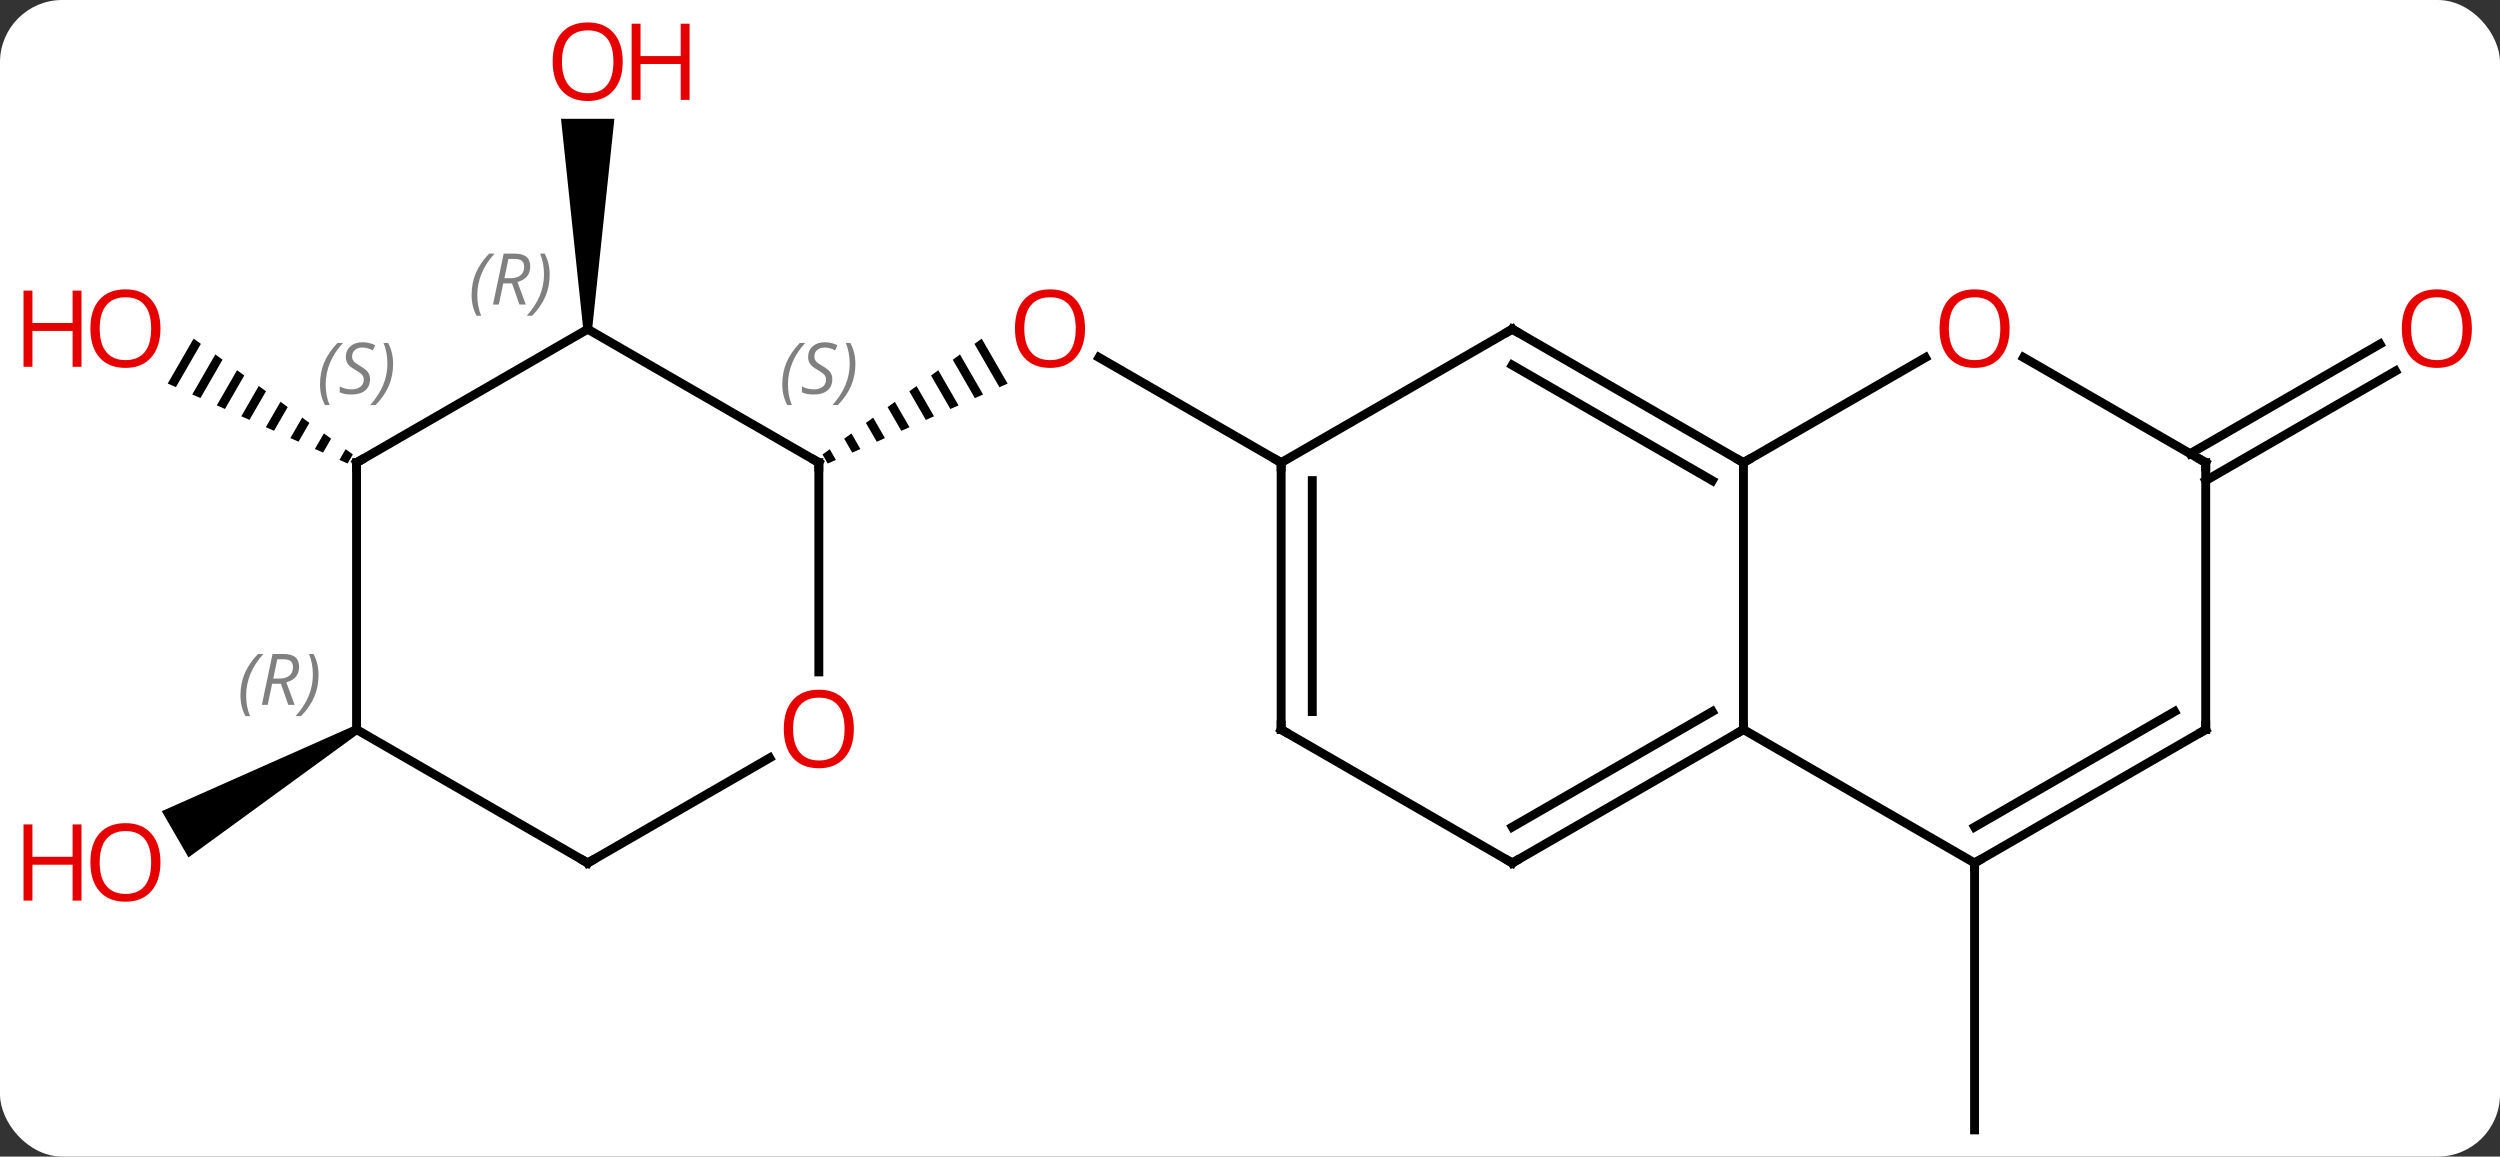 <svg width="281" viewBox="0 0 281 130" style="fill-opacity:1; color-rendering:auto; color-interpolation:auto; text-rendering:auto; stroke:black; stroke-linecap:square; stroke-miterlimit:10; shape-rendering:auto; stroke-opacity:1; fill:black; stroke-dasharray:none; font-weight:normal; stroke-width:1; font-family:'Open Sans'; font-style:normal; stroke-linejoin:miter; font-size:12; stroke-dashoffset:0; image-rendering:auto;" height="130" class="cas-substance-image" xmlns:xlink="http://www.w3.org/1999/xlink" xmlns="http://www.w3.org/2000/svg"><rect x="0" y="0" width="281" height="130" fill="#333333" stroke="none"/><svg class="cas-substance-single-component"><rect y="0" x="0" width="281" stroke="none" ry="7" rx="7" height="130" fill="white" class="cas-substance-group"/><svg y="0" x="0" width="281" viewBox="0 0 281 130" style="fill:black;" height="130" class="cas-substance-single-component-image"><svg><g><g transform="translate(144,67)" style="text-rendering:geometricPrecision; color-rendering:optimizeQuality; color-interpolation:linearRGB; stroke-linecap:butt; image-rendering:optimizeQuality;"><line y2="30" y1="60" x2="77.943" x1="77.943" style="fill:none;"/><line y2="-15" y1="-26.821" x2="0" x1="-20.475" style="fill:none;"/><path style="stroke:none;" d="M-33.657 -28.934 L-34.471 -28.342 L-31.664 -23.475 L-30.745 -23.884 L-30.745 -23.884 L-33.657 -28.934 ZM-36.098 -27.158 L-36.911 -26.566 L-34.422 -22.25 L-34.422 -22.25 L-33.503 -22.658 L-33.503 -22.658 L-36.098 -27.158 ZM-38.538 -25.383 L-39.351 -24.791 L-39.351 -24.791 L-37.179 -21.025 L-36.26 -21.433 L-38.538 -25.383 ZM-40.978 -23.607 L-41.791 -23.015 L-41.791 -23.015 L-39.937 -19.799 L-39.018 -20.208 L-39.018 -20.208 L-40.978 -23.607 ZM-43.418 -21.832 L-44.232 -21.24 L-42.694 -18.574 L-41.775 -18.983 L-41.775 -18.983 L-43.418 -21.832 ZM-45.858 -20.056 L-46.672 -19.465 L-45.452 -17.349 L-44.533 -17.758 L-44.533 -17.758 L-45.858 -20.056 ZM-48.299 -18.281 L-49.112 -17.689 L-48.209 -16.124 L-47.29 -16.532 L-48.299 -18.281 ZM-50.739 -16.506 L-51.552 -15.914 L-51.552 -15.914 L-50.967 -14.899 L-50.047 -15.307 L-50.047 -15.307 L-50.739 -16.506 Z"/><line y2="-16.01" y1="-28.327" x2="102.173" x1="123.505" style="fill:none;"/><line y2="-12.979" y1="-25.296" x2="103.923" x1="125.255" style="fill:none;"/><path style="stroke:none;" d="M-77.443 -30 L-78.443 -30 L-80.943 -53.648 L-74.943 -53.648 Z"/><path style="stroke:none;" d="M-122.237 -28.939 L-125.148 -23.89 L-125.148 -23.89 L-124.229 -23.482 L-121.423 -28.347 L-121.423 -28.347 L-122.237 -28.939 ZM-119.796 -27.163 L-122.391 -22.665 L-122.391 -22.665 L-121.472 -22.256 L-118.983 -26.572 L-118.983 -26.572 L-119.796 -27.163 ZM-117.356 -25.388 L-119.633 -21.439 L-119.633 -21.439 L-118.714 -21.03 L-118.714 -21.03 L-116.543 -24.796 L-116.543 -24.796 L-117.356 -25.388 ZM-114.916 -23.613 L-116.876 -20.213 L-115.957 -19.805 L-114.102 -23.021 L-114.916 -23.613 ZM-112.475 -21.837 L-114.119 -18.988 L-114.119 -18.988 L-113.2 -18.579 L-111.662 -21.245 L-111.662 -21.245 L-112.475 -21.837 ZM-110.035 -20.062 L-111.361 -17.762 L-111.361 -17.762 L-110.442 -17.354 L-109.222 -19.47 L-109.222 -19.47 L-110.035 -20.062 ZM-107.595 -18.286 L-108.604 -16.537 L-107.685 -16.128 L-106.781 -17.695 L-106.781 -17.695 L-107.595 -18.286 ZM-105.155 -16.511 L-105.847 -15.311 L-105.847 -15.311 L-104.927 -14.902 L-104.341 -15.919 L-104.341 -15.919 L-105.155 -16.511 Z"/><path style="stroke:none;" d="M-104.173 14.567 L-103.673 15.433 L-122.816 29.372 L-125.816 24.176 Z"/><line y2="15" y1="-15" x2="51.963" x1="51.963" style="fill:none;"/><line y2="-30" y1="-15" x2="25.98" x1="51.963" style="fill:none;"/><line y2="-25.959" y1="-12.979" x2="25.98" x1="48.463" style="fill:none;"/><line y2="-26.811" y1="-15" x2="72.42" x1="51.963" style="fill:none;"/><line y2="30" y1="15" x2="25.98" x1="51.963" style="fill:none;"/><line y2="25.959" y1="12.979" x2="25.98" x1="48.463" style="fill:none;"/><line y2="30" y1="15" x2="77.943" x1="51.963" style="fill:none;"/><line y2="-15" y1="-30" x2="0" x1="25.98" style="fill:none;"/><line y2="-15" y1="-26.821" x2="103.923" x1="83.448" style="fill:none;"/><line y2="15" y1="30" x2="0" x1="25.98" style="fill:none;"/><line y2="15" y1="30" x2="103.923" x1="77.943" style="fill:none;"/><line y2="12.979" y1="25.959" x2="100.423" x1="77.943" style="fill:none;"/><line y2="15" y1="-15" x2="0" x1="0" style="fill:none;"/><line y2="12.979" y1="-12.979" x2="3.5" x1="3.5" style="fill:none;"/><line y2="15" y1="-15" x2="103.923" x1="103.923" style="fill:none;"/><line y2="-30" y1="-15" x2="-77.943" x1="-51.963" style="fill:none;"/><line y2="8.523" y1="-15" x2="-51.963" x1="-51.963" style="fill:none;"/><line y2="-15" y1="-30" x2="-103.923" x1="-77.943" style="fill:none;"/><line y2="30" y1="18.189" x2="-77.943" x1="-57.486" style="fill:none;"/><line y2="15" y1="-15" x2="-103.923" x1="-103.923" style="fill:none;"/><line y2="15" y1="30" x2="-103.923" x1="-77.943" style="fill:none;"/></g><g transform="translate(144,67)" style="fill:rgb(230,0,0); text-rendering:geometricPrecision; color-rendering:optimizeQuality; image-rendering:optimizeQuality; font-family:'Open Sans'; stroke:rgb(230,0,0); color-interpolation:linearRGB;"><path style="stroke:none;" d="M-22.043 -30.07 Q-22.043 -28.008 -23.082 -26.828 Q-24.121 -25.648 -25.964 -25.648 Q-27.855 -25.648 -28.886 -26.812 Q-29.918 -27.977 -29.918 -30.086 Q-29.918 -32.18 -28.886 -33.328 Q-27.855 -34.477 -25.964 -34.477 Q-24.105 -34.477 -23.074 -33.305 Q-22.043 -32.133 -22.043 -30.07 ZM-28.871 -30.07 Q-28.871 -28.336 -28.128 -27.43 Q-27.386 -26.523 -25.964 -26.523 Q-24.543 -26.523 -23.816 -27.422 Q-23.089 -28.32 -23.089 -30.07 Q-23.089 -31.805 -23.816 -32.695 Q-24.543 -33.586 -25.964 -33.586 Q-27.386 -33.586 -28.128 -32.688 Q-28.871 -31.789 -28.871 -30.07 Z"/><path style="stroke:none;" d="M133.84 -30.07 Q133.84 -28.008 132.801 -26.828 Q131.762 -25.648 129.919 -25.648 Q128.028 -25.648 126.997 -26.812 Q125.966 -27.977 125.966 -30.086 Q125.966 -32.18 126.997 -33.328 Q128.028 -34.477 129.919 -34.477 Q131.778 -34.477 132.809 -33.305 Q133.84 -32.133 133.84 -30.07 ZM127.012 -30.07 Q127.012 -28.336 127.755 -27.43 Q128.497 -26.523 129.919 -26.523 Q131.34 -26.523 132.067 -27.422 Q132.794 -28.32 132.794 -30.07 Q132.794 -31.805 132.067 -32.695 Q131.34 -33.586 129.919 -33.586 Q128.497 -33.586 127.755 -32.688 Q127.012 -31.789 127.012 -30.07 Z"/><path style="stroke:none;" d="M-74.005 -60.07 Q-74.005 -58.008 -75.045 -56.828 Q-76.084 -55.648 -77.927 -55.648 Q-79.818 -55.648 -80.849 -56.812 Q-81.88 -57.977 -81.88 -60.086 Q-81.88 -62.18 -80.849 -63.328 Q-79.818 -64.477 -77.927 -64.477 Q-76.068 -64.477 -75.037 -63.305 Q-74.005 -62.133 -74.005 -60.07 ZM-80.834 -60.07 Q-80.834 -58.336 -80.091 -57.43 Q-79.349 -56.523 -77.927 -56.523 Q-76.505 -56.523 -75.779 -57.422 Q-75.052 -58.32 -75.052 -60.07 Q-75.052 -61.805 -75.779 -62.695 Q-76.505 -63.586 -77.927 -63.586 Q-79.349 -63.586 -80.091 -62.688 Q-80.834 -61.789 -80.834 -60.07 Z"/><path style="stroke:none;" d="M-66.49 -55.773 L-67.49 -55.773 L-67.49 -59.805 L-72.005 -59.805 L-72.005 -55.773 L-73.005 -55.773 L-73.005 -64.336 L-72.005 -64.336 L-72.005 -60.695 L-67.49 -60.695 L-67.49 -64.336 L-66.49 -64.336 L-66.49 -55.773 Z"/><path style="stroke:none;" d="M-125.966 -30.07 Q-125.966 -28.008 -127.005 -26.828 Q-128.044 -25.648 -129.887 -25.648 Q-131.778 -25.648 -132.809 -26.812 Q-133.84 -27.977 -133.84 -30.086 Q-133.84 -32.18 -132.809 -33.328 Q-131.778 -34.477 -129.887 -34.477 Q-128.028 -34.477 -126.997 -33.305 Q-125.966 -32.133 -125.966 -30.07 ZM-132.794 -30.07 Q-132.794 -28.336 -132.051 -27.43 Q-131.309 -26.523 -129.887 -26.523 Q-128.465 -26.523 -127.739 -27.422 Q-127.012 -28.32 -127.012 -30.07 Q-127.012 -31.805 -127.739 -32.695 Q-128.465 -33.586 -129.887 -33.586 Q-131.309 -33.586 -132.051 -32.688 Q-132.794 -31.789 -132.794 -30.07 Z"/><path style="stroke:none;" d="M-134.84 -25.773 L-135.84 -25.773 L-135.84 -29.805 L-140.356 -29.805 L-140.356 -25.773 L-141.356 -25.773 L-141.356 -34.336 L-140.356 -34.336 L-140.356 -30.695 L-135.84 -30.695 L-135.84 -34.336 L-134.84 -34.336 L-134.84 -25.773 Z"/><path style="stroke:none;" d="M-125.966 29.93 Q-125.966 31.992 -127.005 33.172 Q-128.044 34.352 -129.887 34.352 Q-131.778 34.352 -132.809 33.188 Q-133.84 32.023 -133.84 29.914 Q-133.84 27.82 -132.809 26.672 Q-131.778 25.523 -129.887 25.523 Q-128.028 25.523 -126.997 26.695 Q-125.966 27.867 -125.966 29.93 ZM-132.794 29.93 Q-132.794 31.664 -132.051 32.57 Q-131.309 33.477 -129.887 33.477 Q-128.465 33.477 -127.739 32.578 Q-127.012 31.68 -127.012 29.93 Q-127.012 28.195 -127.739 27.305 Q-128.465 26.414 -129.887 26.414 Q-131.309 26.414 -132.051 27.312 Q-132.794 28.211 -132.794 29.93 Z"/><path style="stroke:none;" d="M-134.84 34.227 L-135.84 34.227 L-135.84 30.195 L-140.356 30.195 L-140.356 34.227 L-141.356 34.227 L-141.356 25.664 L-140.356 25.664 L-140.356 29.305 L-135.84 29.305 L-135.84 25.664 L-134.84 25.664 L-134.84 34.227 Z"/></g><g transform="translate(144,67)" style="stroke-linecap:butt; text-rendering:geometricPrecision; color-rendering:optimizeQuality; image-rendering:optimizeQuality; font-family:'Open Sans'; color-interpolation:linearRGB; stroke-miterlimit:5;"><path style="fill:none;" d="M51.53 -15.25 L51.963 -15 L52.396 -15.25"/><path style="fill:none;" d="M51.53 15.25 L51.963 15 L51.963 14.5"/><path style="fill:none;" d="M26.413 -29.75 L25.98 -30 L25.547 -29.75"/><path style="fill:rgb(230,0,0); stroke:none;" d="M81.88 -30.07 Q81.88 -28.008 80.841 -26.828 Q79.802 -25.648 77.959 -25.648 Q76.068 -25.648 75.037 -26.812 Q74.005 -27.977 74.005 -30.086 Q74.005 -32.18 75.037 -33.328 Q76.068 -34.477 77.959 -34.477 Q79.818 -34.477 80.849 -33.305 Q81.88 -32.133 81.88 -30.07 ZM75.052 -30.07 Q75.052 -28.336 75.795 -27.43 Q76.537 -26.523 77.959 -26.523 Q79.38 -26.523 80.107 -27.422 Q80.834 -28.32 80.834 -30.07 Q80.834 -31.805 80.107 -32.695 Q79.38 -33.586 77.959 -33.586 Q76.537 -33.586 75.795 -32.688 Q75.052 -31.789 75.052 -30.07 Z"/><path style="fill:none;" d="M26.413 29.75 L25.98 30 L25.547 29.75"/><path style="fill:none;" d="M78.376 29.75 L77.943 30 L77.943 30.5"/><path style="fill:none;" d="M-0 -14.5 L0 -15 L-0.433 -15.25"/><path style="fill:none;" d="M103.49 -15.25 L103.923 -15 L103.923 -14.5"/><path style="fill:none;" d="M0.433 15.25 L0 15 L0 14.5"/><path style="fill:none;" d="M103.49 15.25 L103.923 15 L103.923 14.5"/><path style="fill:none;" d="M-52.396 -15.25 L-51.963 -15 L-51.963 -14.5"/></g><g transform="translate(144,67)" style="stroke-linecap:butt; font-size:8.4px; fill:gray; text-rendering:geometricPrecision; image-rendering:optimizeQuality; color-rendering:optimizeQuality; font-family:'Open Sans'; font-style:italic; stroke:gray; color-interpolation:linearRGB; stroke-miterlimit:5;"><path style="stroke:none;" d="M-56.071 -23.797 Q-56.071 -25.125 -55.602 -26.25 Q-55.134 -27.375 -54.102 -28.453 L-53.493 -28.453 Q-54.462 -27.391 -54.946 -26.219 Q-55.431 -25.047 -55.431 -23.812 Q-55.431 -22.484 -54.993 -21.469 L-55.509 -21.469 Q-56.071 -22.5 -56.071 -23.797 ZM-50.449 -24.391 Q-50.449 -23.562 -50.996 -23.109 Q-51.542 -22.656 -52.542 -22.656 Q-52.949 -22.656 -53.261 -22.711 Q-53.574 -22.766 -53.855 -22.906 L-53.855 -23.562 Q-53.23 -23.234 -52.527 -23.234 Q-51.902 -23.234 -51.527 -23.531 Q-51.152 -23.828 -51.152 -24.344 Q-51.152 -24.656 -51.355 -24.883 Q-51.558 -25.109 -52.121 -25.438 Q-52.714 -25.766 -52.941 -26.094 Q-53.167 -26.422 -53.167 -26.875 Q-53.167 -27.609 -52.652 -28.07 Q-52.136 -28.531 -51.292 -28.531 Q-50.917 -28.531 -50.581 -28.453 Q-50.246 -28.375 -49.871 -28.203 L-50.136 -27.609 Q-50.386 -27.766 -50.706 -27.852 Q-51.027 -27.938 -51.292 -27.938 Q-51.824 -27.938 -52.144 -27.664 Q-52.464 -27.391 -52.464 -26.922 Q-52.464 -26.719 -52.394 -26.57 Q-52.324 -26.422 -52.183 -26.289 Q-52.042 -26.156 -51.621 -25.906 Q-51.058 -25.562 -50.855 -25.367 Q-50.652 -25.172 -50.55 -24.938 Q-50.449 -24.703 -50.449 -24.391 ZM-47.854 -26.109 Q-47.854 -24.781 -48.331 -23.648 Q-48.807 -22.516 -49.823 -21.469 L-50.432 -21.469 Q-48.495 -23.625 -48.495 -26.109 Q-48.495 -27.438 -48.932 -28.453 L-48.417 -28.453 Q-47.854 -27.391 -47.854 -26.109 Z"/><path style="stroke:none;" d="M-90.992 -33.836 Q-90.992 -35.164 -90.523 -36.289 Q-90.054 -37.414 -89.023 -38.492 L-88.414 -38.492 Q-89.382 -37.43 -89.867 -36.258 Q-90.351 -35.086 -90.351 -33.852 Q-90.351 -32.523 -89.914 -31.508 L-90.429 -31.508 Q-90.992 -32.539 -90.992 -33.836 ZM-87.432 -35.148 L-87.932 -32.773 L-88.588 -32.773 L-87.385 -38.492 L-86.135 -38.492 Q-84.4 -38.492 -84.4 -37.055 Q-84.4 -35.695 -85.838 -35.305 L-84.9 -32.773 L-85.619 -32.773 L-86.447 -35.148 L-87.432 -35.148 ZM-86.854 -37.898 Q-87.244 -35.977 -87.307 -35.727 L-86.65 -35.727 Q-85.9 -35.727 -85.494 -36.055 Q-85.088 -36.383 -85.088 -37.008 Q-85.088 -37.477 -85.346 -37.688 Q-85.604 -37.898 -86.197 -37.898 L-86.854 -37.898 ZM-82.215 -36.148 Q-82.215 -34.82 -82.691 -33.688 Q-83.168 -32.555 -84.183 -31.508 L-84.793 -31.508 Q-82.855 -33.664 -82.855 -36.148 Q-82.855 -37.477 -83.293 -38.492 L-82.777 -38.492 Q-82.215 -37.43 -82.215 -36.148 Z"/></g><g transform="translate(144,67)" style="stroke-linecap:butt; fill:rgb(230,0,0); text-rendering:geometricPrecision; color-rendering:optimizeQuality; image-rendering:optimizeQuality; font-family:'Open Sans'; stroke:rgb(230,0,0); color-interpolation:linearRGB; stroke-miterlimit:5;"><path style="stroke:none;" d="M-48.026 14.93 Q-48.026 16.992 -49.065 18.172 Q-50.104 19.352 -51.947 19.352 Q-53.838 19.352 -54.869 18.188 Q-55.901 17.023 -55.901 14.914 Q-55.901 12.82 -54.869 11.672 Q-53.838 10.523 -51.947 10.523 Q-50.088 10.523 -49.057 11.695 Q-48.026 12.867 -48.026 14.93 ZM-54.854 14.93 Q-54.854 16.664 -54.111 17.57 Q-53.369 18.477 -51.947 18.477 Q-50.526 18.477 -49.799 17.578 Q-49.072 16.68 -49.072 14.93 Q-49.072 13.195 -49.799 12.305 Q-50.526 11.414 -51.947 11.414 Q-53.369 11.414 -54.111 12.312 Q-54.854 13.211 -54.854 14.93 Z"/><path style="fill:none; stroke:black;" d="M-103.49 -15.25 L-103.923 -15 L-103.923 -14.5"/></g><g transform="translate(144,67)" style="stroke-linecap:butt; font-size:8.4px; fill:gray; text-rendering:geometricPrecision; image-rendering:optimizeQuality; color-rendering:optimizeQuality; font-family:'Open Sans'; font-style:italic; stroke:gray; color-interpolation:linearRGB; stroke-miterlimit:5;"><path style="stroke:none;" d="M-108.031 -23.797 Q-108.031 -25.125 -107.563 -26.25 Q-107.094 -27.375 -106.063 -28.453 L-105.453 -28.453 Q-106.422 -27.391 -106.906 -26.219 Q-107.391 -25.047 -107.391 -23.812 Q-107.391 -22.484 -106.953 -21.469 L-107.469 -21.469 Q-108.031 -22.5 -108.031 -23.797 ZM-102.409 -24.391 Q-102.409 -23.562 -102.956 -23.109 Q-103.503 -22.656 -104.503 -22.656 Q-104.909 -22.656 -105.222 -22.711 Q-105.534 -22.766 -105.815 -22.906 L-105.815 -23.562 Q-105.19 -23.234 -104.487 -23.234 Q-103.862 -23.234 -103.487 -23.531 Q-103.112 -23.828 -103.112 -24.344 Q-103.112 -24.656 -103.315 -24.883 Q-103.518 -25.109 -104.081 -25.438 Q-104.675 -25.766 -104.901 -26.094 Q-105.128 -26.422 -105.128 -26.875 Q-105.128 -27.609 -104.612 -28.07 Q-104.097 -28.531 -103.253 -28.531 Q-102.878 -28.531 -102.542 -28.453 Q-102.206 -28.375 -101.831 -28.203 L-102.097 -27.609 Q-102.347 -27.766 -102.667 -27.852 Q-102.987 -27.938 -103.253 -27.938 Q-103.784 -27.938 -104.104 -27.664 Q-104.425 -27.391 -104.425 -26.922 Q-104.425 -26.719 -104.354 -26.57 Q-104.284 -26.422 -104.143 -26.289 Q-104.003 -26.156 -103.581 -25.906 Q-103.018 -25.562 -102.815 -25.367 Q-102.612 -25.172 -102.51 -24.938 Q-102.409 -24.703 -102.409 -24.391 ZM-99.814 -26.109 Q-99.814 -24.781 -100.291 -23.648 Q-100.768 -22.516 -101.783 -21.469 L-102.393 -21.469 Q-100.455 -23.625 -100.455 -26.109 Q-100.455 -27.438 -100.893 -28.453 L-100.377 -28.453 Q-99.814 -27.391 -99.814 -26.109 Z"/><path style="fill:none; stroke:black;" d="M-77.51 29.75 L-77.943 30 L-78.376 29.75"/><path style="stroke:none;" d="M-116.972 11.164 Q-116.972 9.836 -116.503 8.711 Q-116.034 7.586 -115.003 6.508 L-114.394 6.508 Q-115.362 7.57 -115.847 8.742 Q-116.331 9.914 -116.331 11.148 Q-116.331 12.476 -115.894 13.492 L-116.409 13.492 Q-116.972 12.461 -116.972 11.164 ZM-113.412 9.851 L-113.912 12.226 L-114.568 12.226 L-113.365 6.508 L-112.115 6.508 Q-110.38 6.508 -110.38 7.945 Q-110.38 9.305 -111.818 9.695 L-110.88 12.226 L-111.599 12.226 L-112.427 9.851 L-113.412 9.851 ZM-112.834 7.101 Q-113.224 9.023 -113.287 9.273 L-112.63 9.273 Q-111.88 9.273 -111.474 8.945 Q-111.068 8.617 -111.068 7.992 Q-111.068 7.523 -111.326 7.312 Q-111.584 7.101 -112.177 7.101 L-112.834 7.101 ZM-108.195 8.851 Q-108.195 10.18 -108.671 11.312 Q-109.148 12.445 -110.163 13.492 L-110.773 13.492 Q-108.835 11.336 -108.835 8.851 Q-108.835 7.523 -109.273 6.508 L-108.757 6.508 Q-108.195 7.57 -108.195 8.851 Z"/></g></g></svg></svg></svg></svg>